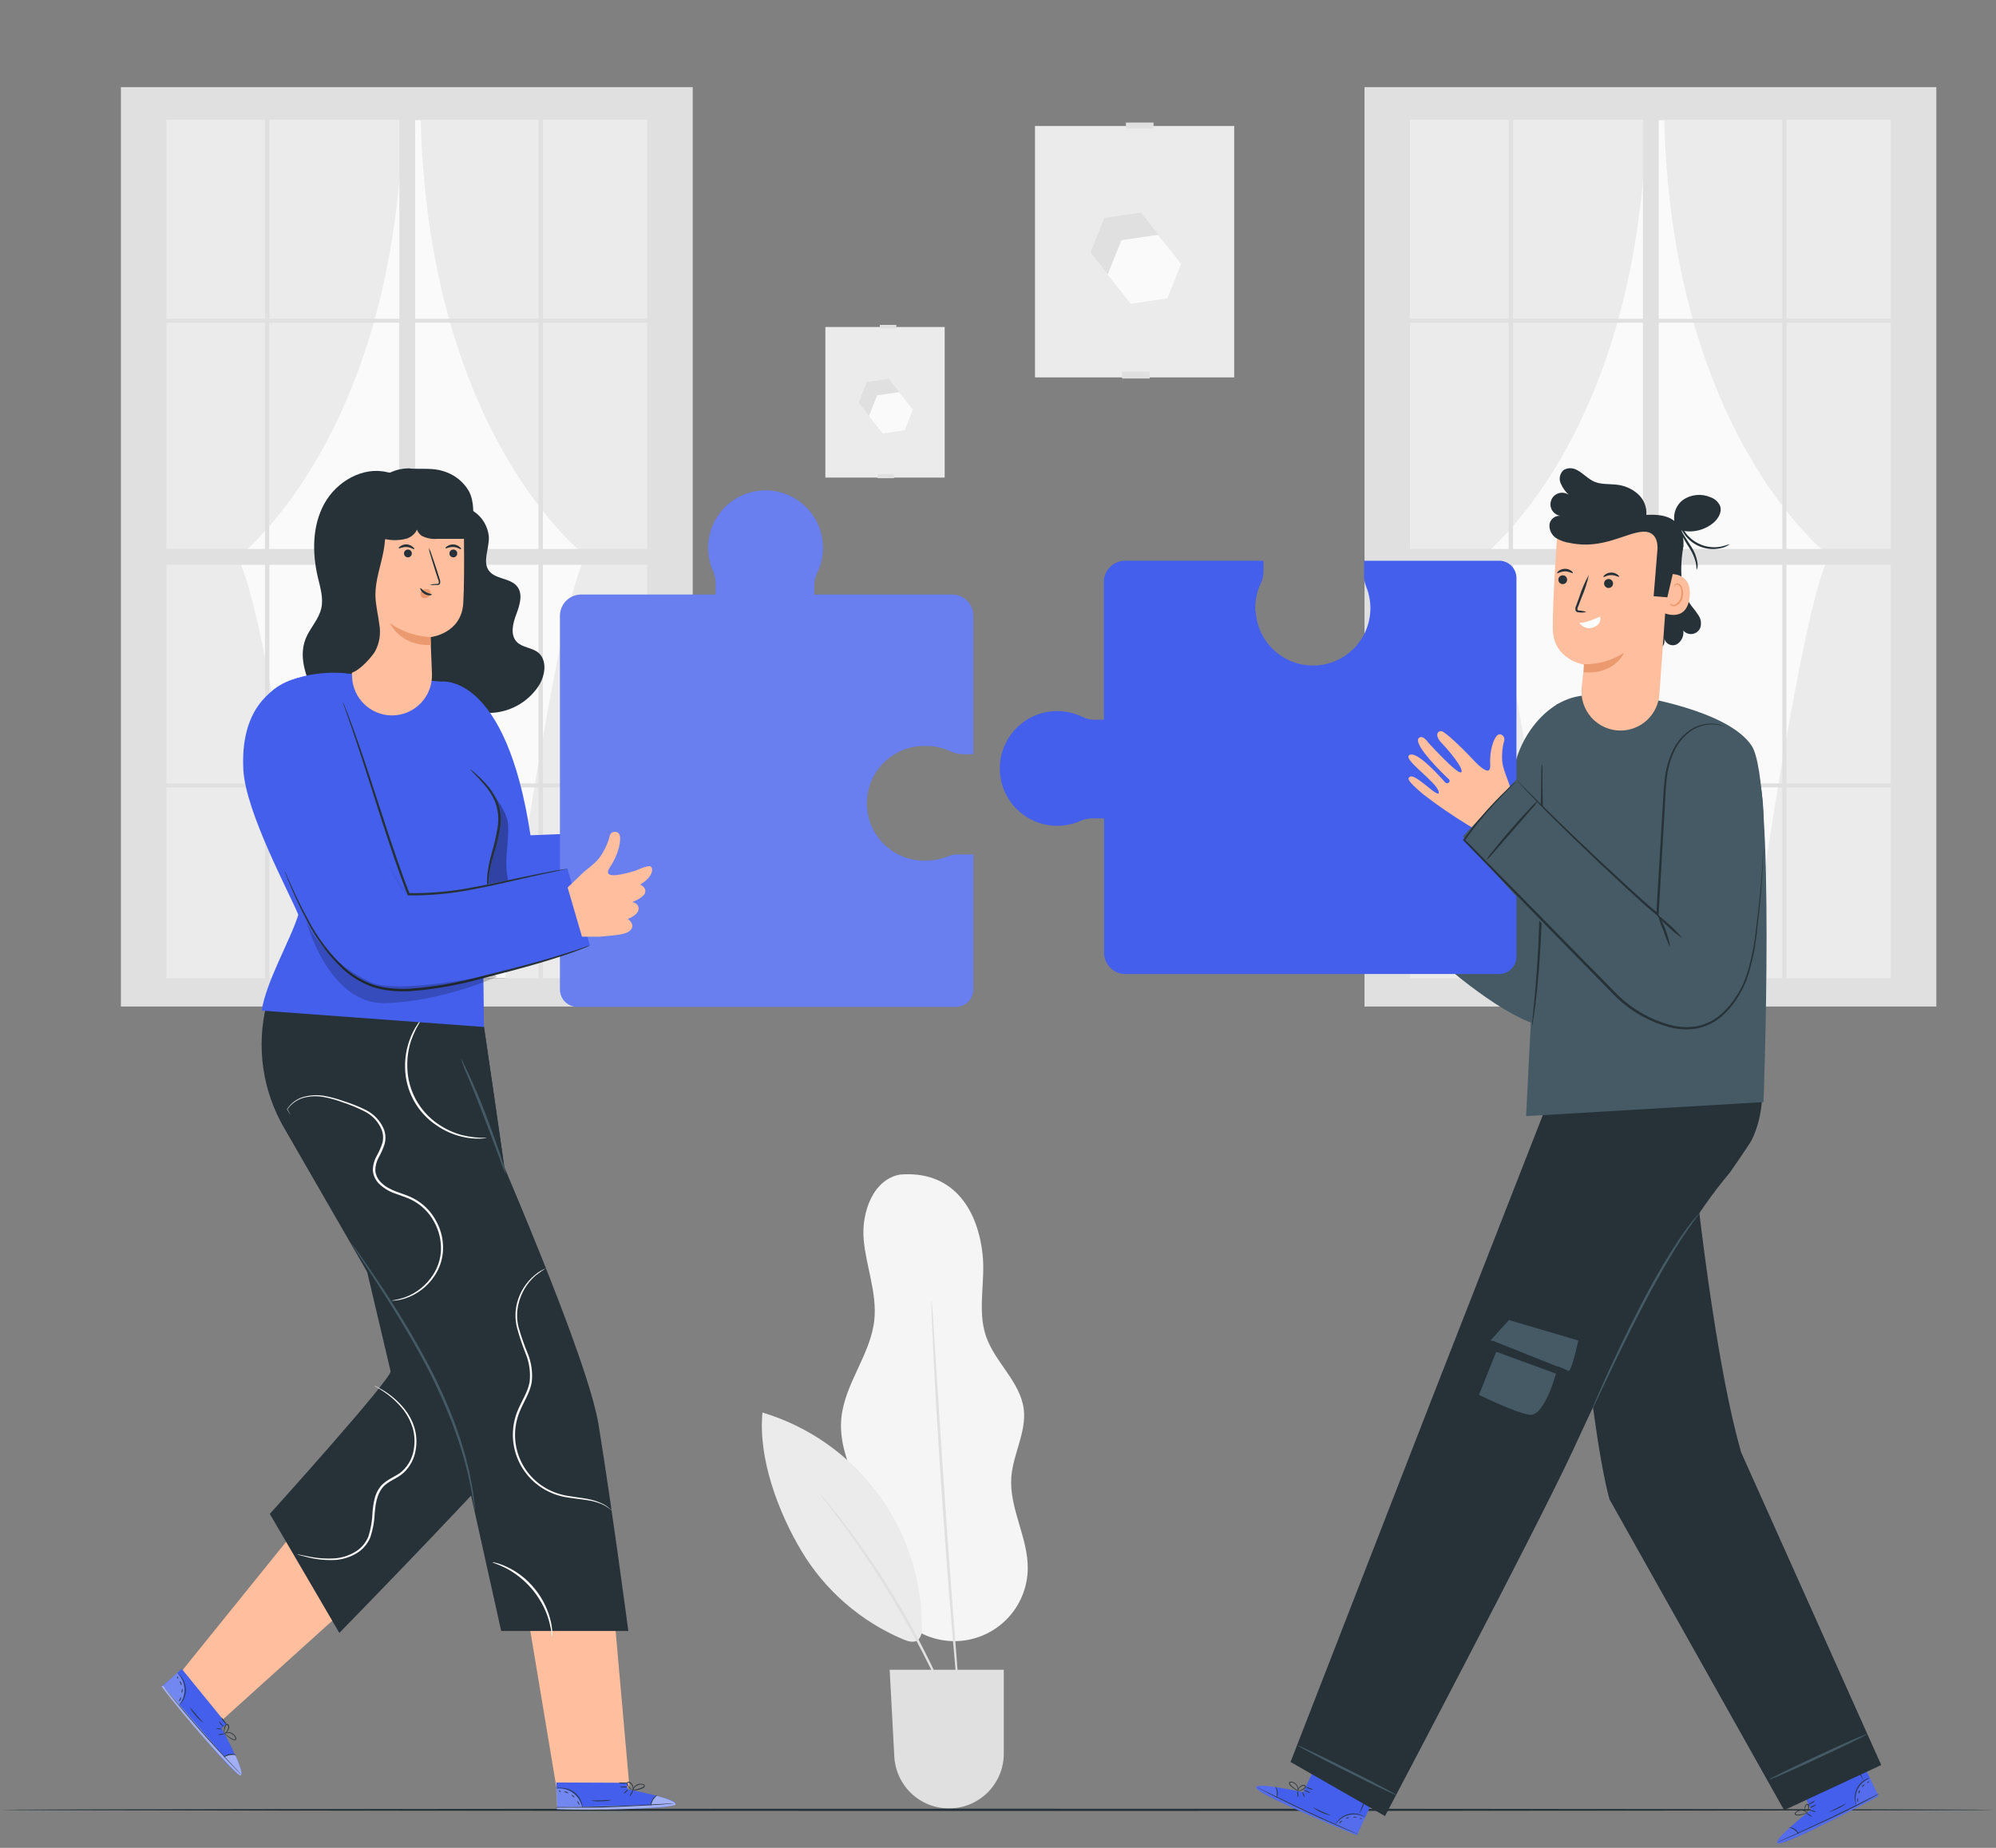 <svg width="297" height="275" viewBox="0 0 297 275" fill="none" xmlns="http://www.w3.org/2000/svg">
  <rect x="0" y="0" width="297" height="275" fill="#808080" stroke="none"/>
  <path d="M97.774 17.833H24.762V145.571H97.774V17.833Z" fill="#FAFAFA"/>
  <path d="M47.501 146.799C47.501 146.799 39.488 89.328 35.317 83.015C35.317 83.015 59.232 65.051 59.968 16.381H23.672V146.799H47.501Z" fill="#EBEBEB"/>
  <path d="M75.016 146.543C75.016 146.543 83.016 89.071 87.206 82.759C87.206 82.759 63.285 64.802 62.556 16.125H98.852V146.543H75.016Z" fill="#EBEBEB"/>
  <path d="M99.692 12.972H17.99V149.794H103.075V12.972H99.692ZM39.435 84.06V116.592H24.762V84.06H39.435ZM24.762 81.702V48.027H39.435V81.702H24.762ZM61.774 81.702V48.027H80.125V81.702H61.774ZM80.125 84.06V116.592H61.774V84.06H80.125ZM40.059 81.702V48.027H59.396V81.702H40.059ZM59.396 84.06V116.592H40.086V84.06H59.396ZM40.086 47.449V17.833H59.422V47.449H40.086ZM59.422 117.177V145.584H40.086V117.177H59.422ZM61.774 117.177H80.125V145.584H61.774V117.177ZM61.774 47.449V17.833H80.125V47.449H61.774ZM80.782 84.06H96.309V116.592H80.782V84.06ZM80.782 81.702V48.027H96.309V81.702H80.782ZM96.309 47.449H80.782V17.833H96.309V47.449ZM39.435 17.833V47.449H24.762V17.833H39.435ZM24.762 117.177H39.435V145.584H24.762V117.177ZM80.782 145.584V117.177H96.309V145.584H80.782Z" fill="#E0E0E0"/>
  <path d="M282.813 17.833H209.801V145.571H282.813V17.833Z" fill="#FAFAFA"/>
  <path d="M232.547 146.799C232.547 146.799 224.547 89.328 220.356 83.015C220.356 83.015 244.278 65.051 245.007 16.381H208.711V146.799H232.547Z" fill="#EBEBEB"/>
  <path d="M260.061 146.543C260.061 146.543 268.055 89.071 272.245 82.759C272.245 82.759 248.33 64.802 247.595 16.125H283.891V146.543H260.061Z" fill="#EBEBEB"/>
  <path d="M284.738 12.972H203.036V149.794H288.121V12.972H284.738ZM224.481 84.06V116.592H209.801V84.06H224.481ZM209.801 81.702V48.027H224.481V81.702H209.801ZM246.813 81.702V48.027H265.204V81.702H246.813ZM265.204 84.06V116.592H246.813V84.06H265.204ZM225.138 81.702V48.027H244.468V81.702H225.138ZM244.468 84.06V116.592H225.132V84.06H244.468ZM225.132 47.449V17.833H244.462V47.449H225.132ZM244.462 117.177V145.584H225.132V117.177H244.462ZM246.813 117.177H265.204V145.584H246.813V117.177ZM246.813 47.449V17.833H265.204V47.449H246.813ZM265.821 84.06H281.349V116.592H265.821V84.06ZM265.821 81.702V48.027H281.349V81.702H265.821ZM281.349 47.449H265.821V17.833H281.349V47.449ZM224.481 17.833V47.449H209.801V17.833H224.481ZM209.801 117.177H224.481V145.584H209.801V117.177ZM265.821 145.584V117.177H281.349V145.584H265.821Z" fill="#E0E0E0"/>
  <path d="M140.566 48.664H122.812V71.074H140.566V48.664Z" fill="#EBEBEB"/>
  <path d="M133.032 70.569H130.569V71.166H133.032V70.569Z" fill="#E0E0E0"/>
  <path d="M132.257 56.375L128.986 56.854L127.771 59.928L129.82 62.516L133.085 62.036L134.306 58.969L132.257 56.375Z" fill="#E0E0E0"/>
  <path d="M133.788 58.358L130.517 58.838L129.295 61.912L131.344 64.5L134.615 64.027L135.837 60.953L133.788 58.358Z" fill="#FAFAFA"/>
  <path d="M133.38 48.355H130.917V48.867H133.38V48.355Z" fill="#E0E0E0"/>
  <path d="M183.647 18.746H154.004V56.165H183.647V18.746Z" fill="#EBEBEB"/>
  <path d="M171.069 55.33H166.957V56.329H171.069V55.33Z" fill="#E0E0E0"/>
  <path d="M169.775 31.633L164.31 32.427L162.274 37.557L165.696 41.886L171.154 41.091L173.19 35.961L169.775 31.633Z" fill="#E0E0E0"/>
  <path d="M172.323 34.943L166.865 35.744L164.822 40.874L168.251 45.202L173.709 44.401L175.745 39.278L172.323 34.943Z" fill="#FAFAFA"/>
  <path d="M171.646 18.24H167.535V19.094H171.646V18.24Z" fill="#E0E0E0"/>
  <path d="M133.978 174.793C129.958 175.449 128.165 180.376 128.513 184.435C128.861 188.494 130.536 192.455 130.09 196.501C129.518 201.643 125.636 205.985 125.183 211.134C124.651 217.21 128.947 222.596 130.227 228.56C130.851 231.456 130.766 234.524 131.843 237.289C132.762 239.643 134.469 241.606 136.674 242.842C138.878 244.078 141.443 244.511 143.931 244.067C146.419 243.623 148.676 242.329 150.316 240.407C151.957 238.484 152.88 236.052 152.927 233.525C153.013 228.862 150.136 224.468 150.484 219.818C150.74 216.376 152.756 213.118 152.329 209.696C151.811 205.63 148.04 202.74 146.714 198.859C145.387 194.977 146.661 190.701 146.201 186.622C145.374 179.305 141.321 174.202 133.978 174.799" fill="#F5F5F5"/>
  <path d="M113.453 210.215C112.796 216.993 115.765 224.967 119.252 230.819C122.784 236.71 128.101 241.323 134.431 243.988C135.134 244.284 136.021 244.534 136.619 244.054C136.829 243.82 136.988 243.544 137.083 243.244C137.178 242.943 137.208 242.626 137.17 242.314C137.217 235.119 134.931 228.102 130.655 222.316C126.38 216.529 120.344 212.283 113.453 210.215Z" fill="#EBEBEB"/>
  <path d="M142.983 258.163C142.902 258.047 142.836 257.921 142.786 257.788C142.661 257.493 142.503 257.132 142.306 256.678C141.899 255.706 141.288 254.314 140.513 252.606C138.491 248.151 136.244 243.802 133.781 239.575C131.308 235.354 128.623 231.261 125.735 227.312C124.625 225.801 123.705 224.586 123.061 223.752L122.332 222.787C122.24 222.682 122.163 222.564 122.103 222.438C122.103 222.438 122.214 222.53 122.392 222.741L123.18 223.66C123.837 224.461 124.809 225.631 125.952 227.154C128.912 231.064 131.639 235.145 134.116 239.378C136.587 243.622 138.807 248.009 140.763 252.514C141.505 254.242 142.076 255.654 142.444 256.639C142.615 257.099 142.753 257.48 142.858 257.775C142.914 257.899 142.956 258.029 142.983 258.163Z" fill="#E0E0E0"/>
  <path d="M138.615 193.545C138.658 193.762 138.685 193.981 138.694 194.202C138.727 194.662 138.773 195.286 138.825 196.067C138.93 197.729 139.082 200.061 139.272 202.937C139.633 208.737 140.152 216.731 140.77 225.591C141.387 234.452 142.004 242.445 142.458 248.238C142.674 251.109 142.858 253.447 142.983 255.102C143.036 255.884 143.075 256.508 143.108 256.967C143.125 257.186 143.125 257.406 143.108 257.624C143.059 257.408 143.026 257.189 143.009 256.967C142.963 256.514 142.898 255.89 142.812 255.109C142.655 253.453 142.438 251.122 142.155 248.258C141.637 242.465 140.98 234.465 140.356 225.611C139.732 216.757 139.259 208.75 138.963 202.944C138.832 200.067 138.72 197.729 138.641 196.067C138.641 195.286 138.596 194.662 138.582 194.202C138.576 193.982 138.587 193.763 138.615 193.545Z" fill="#E0E0E0"/>
  <path d="M132.382 248.501H149.361V260.981C149.361 263.142 148.502 265.216 146.973 266.744C145.445 268.273 143.371 269.132 141.209 269.132C139.123 269.131 137.116 268.331 135.602 266.895C134.088 265.459 133.182 263.498 133.071 261.414L132.382 248.501Z" fill="#E0E0E0"/>
  <path d="M296.882 269.342C296.882 269.434 230.419 269.513 148.441 269.513C66.463 269.513 0 269.434 0 269.342C0 269.25 66.45 269.171 148.441 269.171C230.432 269.171 296.882 269.25 296.882 269.342Z" fill="#263238"/>
  <path d="M204.034 130.55L201.407 130.005C199.062 129.302 197.735 129 197.19 128.231C196.468 127.2 197.847 126.609 197.847 126.609C197.847 126.609 196.231 125.669 196.606 124.638C196.697 124.434 196.852 124.264 197.047 124.153C197.241 124.042 197.467 123.996 197.689 124.021C197.689 124.021 196.284 123.121 196.106 122.425C195.863 121.479 197.032 121.229 197.032 121.229C195.206 119.535 195.647 118.3 196.152 118.274C196.658 118.247 198.123 119.305 198.123 119.305C199.436 119.962 202.931 121.847 201.952 119.509C200.973 117.17 201.098 115.009 201.538 114.444C201.654 114.324 201.806 114.243 201.971 114.214C202.135 114.185 202.305 114.208 202.456 114.281C202.606 114.354 202.73 114.472 202.81 114.619C202.889 114.767 202.92 114.935 202.898 115.101C202.956 115.955 203.131 116.797 203.417 117.604C203.624 118.259 203.942 118.874 204.356 119.423C204.842 120.08 205.276 120.586 205.67 121.019L207.568 123.738L204.034 130.55Z" fill="#FFBE9D"/>
  <path d="M193.919 266.715L196.179 261.947L205.138 266.124L201.906 273.132L201.335 272.909C198.799 271.891 188.514 267.569 187.095 266.295C185.512 264.876 193.919 266.715 193.919 266.715Z" fill="#445FEB"/>
  <g opacity="0.3">
    <path opacity="0.3" d="M198.688 271.543C199.174 270.85 199.899 270.361 200.724 270.17C201.535 269.968 202.392 270.084 203.122 270.492L201.952 272.994L198.688 271.543Z" fill="white"/>
  </g>
  <g opacity="0.3">
    <path opacity="0.3" d="M189.748 265.946C189.748 265.946 186.727 265.473 186.852 266.071C186.977 266.669 197.21 271.424 201.906 273.132L201.985 272.922L190.005 267.47C190.005 267.47 190.261 266.235 189.748 265.946Z" fill="white"/>
  </g>
  <path d="M202.123 272.981L201.965 272.928L201.512 272.751L199.85 272.061C198.451 271.47 196.527 270.63 194.431 269.651C192.336 268.672 190.445 267.753 189.092 267.063L187.495 266.235L187.069 266.006L186.917 265.92C186.973 265.934 187.026 265.956 187.075 265.986L187.515 266.196L189.131 266.991C190.491 267.648 192.382 268.567 194.477 269.546C196.573 270.524 198.491 271.372 199.883 271.983L201.525 272.705L201.972 272.902L202.123 272.981Z" fill="#263238"/>
  <path d="M189.946 267.608C189.996 267.306 190.013 267 189.998 266.695C189.944 266.391 189.856 266.093 189.735 265.808C189.945 266.053 190.078 266.356 190.115 266.676C190.153 266.997 190.094 267.321 189.946 267.608Z" fill="#263238"/>
  <path d="M193.184 267.503C193.108 267.354 193.065 267.19 193.059 267.023C193.02 266.864 193.02 266.697 193.059 266.537C193.059 266.537 193.145 266.741 193.177 267.01C193.22 267.171 193.223 267.341 193.184 267.503Z" fill="#263238"/>
  <path d="M194.116 267.457C194.083 267.457 193.985 267.306 193.893 267.096C193.801 266.886 193.755 266.708 193.788 266.695C193.821 266.682 193.919 266.84 194.005 267.05C194.076 267.174 194.115 267.314 194.116 267.457Z" fill="#263238"/>
  <path d="M194.964 266.82C194.964 266.853 194.734 266.781 194.471 266.663C194.305 266.607 194.153 266.518 194.024 266.4C194.024 266.367 194.261 266.439 194.517 266.557C194.683 266.613 194.835 266.702 194.964 266.82Z" fill="#263238"/>
  <path d="M195.404 266.301C195.2 266.332 194.991 266.3 194.806 266.209C194.611 266.155 194.437 266.043 194.307 265.887C194.495 265.94 194.677 266.01 194.852 266.097C195.041 266.149 195.226 266.218 195.404 266.301Z" fill="#263238"/>
  <path d="M193.269 266.577C193.065 266.52 192.871 266.429 192.697 266.308C192.5 266.186 192.315 266.045 192.146 265.887C192.043 265.795 191.95 265.691 191.87 265.579C191.82 265.508 191.799 265.421 191.811 265.336C191.819 265.288 191.842 265.245 191.876 265.211C191.91 265.177 191.954 265.154 192.001 265.145C192.175 265.143 192.346 265.18 192.504 265.252C192.662 265.324 192.802 265.43 192.914 265.562C193.026 265.695 193.108 265.85 193.153 266.017C193.199 266.185 193.207 266.36 193.177 266.531C193.169 266.589 193.149 266.645 193.118 266.695C193.139 266.489 193.128 266.281 193.085 266.078C193.024 265.868 192.906 265.679 192.743 265.533C192.649 265.442 192.538 265.371 192.416 265.323C192.295 265.276 192.165 265.253 192.034 265.257C191.909 265.257 191.896 265.408 191.968 265.519C192.045 265.625 192.133 265.722 192.231 265.808C192.393 265.963 192.567 266.106 192.75 266.235C193.059 266.459 193.275 266.557 193.269 266.577Z" fill="#263238"/>
  <path d="M193.105 266.538C193.094 266.383 193.138 266.229 193.229 266.104C193.318 265.963 193.437 265.844 193.578 265.756C193.667 265.695 193.77 265.657 193.878 265.646C193.986 265.634 194.095 265.649 194.195 265.69C194.247 265.731 194.281 265.789 194.291 265.854C194.3 265.919 194.285 265.985 194.248 266.038C194.193 266.124 194.118 266.196 194.031 266.249C193.897 266.342 193.751 266.417 193.597 266.472C193.459 266.534 193.308 266.561 193.157 266.551C193.157 266.551 193.321 266.498 193.564 266.393C193.707 266.331 193.842 266.252 193.965 266.157C194.103 266.071 194.261 265.881 194.129 265.789C193.998 265.697 193.775 265.789 193.637 265.854C193.504 265.928 193.387 266.029 193.295 266.15C193.224 266.275 193.161 266.405 193.105 266.538Z" fill="#263238"/>
  <path d="M203.082 270.446C203.082 270.446 202.839 270.301 202.425 270.163C201.869 269.98 201.274 269.952 200.704 270.084C200.138 270.231 199.621 270.525 199.207 270.938C198.891 271.26 198.76 271.51 198.74 271.503C198.756 271.437 198.785 271.374 198.826 271.319C198.916 271.161 199.024 271.013 199.147 270.879C199.556 270.43 200.089 270.112 200.678 269.966C201.268 269.827 201.885 269.868 202.451 270.084C202.621 270.146 202.784 270.225 202.937 270.321C203.036 270.393 203.088 270.439 203.082 270.446Z" fill="#263238"/>
  <path d="M203.89 266.288C203.671 266.928 203.412 267.553 203.115 268.16C202.853 268.787 202.554 269.399 202.222 269.992C202.447 269.352 202.708 268.725 203.003 268.114C203.264 267.489 203.56 266.879 203.89 266.288Z" fill="#263238"/>
  <path d="M197.965 270.176C197.492 270.071 197.034 269.91 196.599 269.697C196.151 269.51 195.728 269.27 195.338 268.981C195.338 268.948 195.922 269.257 196.652 269.585C197.381 269.914 197.978 270.117 197.965 270.176Z" fill="#263238"/>
  <path d="M199.752 270.964C199.752 270.964 199.647 271.063 199.522 271.168C199.397 271.273 199.312 271.378 199.286 271.365C199.259 271.352 199.286 271.201 199.443 271.076C199.601 270.951 199.752 270.931 199.752 270.964Z" fill="#263238"/>
  <path d="M200.77 270.446C200.77 270.446 200.678 270.544 200.547 270.597C200.415 270.649 200.291 270.662 200.277 270.629C200.264 270.597 200.369 270.531 200.501 270.485C200.632 270.439 200.757 270.413 200.77 270.446Z" fill="#263238"/>
  <path d="M201.893 270.511C201.893 270.511 201.755 270.478 201.598 270.465C201.44 270.452 201.322 270.465 201.309 270.465C201.295 270.465 201.427 270.347 201.611 270.367C201.795 270.386 201.913 270.485 201.893 270.511Z" fill="#263238"/>
  <path d="M202.648 270.649C202.648 270.649 202.576 270.702 202.484 270.695C202.392 270.689 202.326 270.656 202.333 270.623C202.34 270.59 202.405 270.57 202.497 270.577C202.589 270.584 202.648 270.616 202.648 270.649Z" fill="#263238"/>
  <path d="M269.486 269.322L267.253 264.541L276.179 260.324L279.522 267.28L278.984 267.582C276.586 268.895 266.701 274.051 264.816 274.334C262.714 274.629 269.486 269.322 269.486 269.322Z" fill="#445FEB"/>
  <g opacity="0.3">
    <path opacity="0.3" d="M276.252 268.725C276.023 267.909 276.107 267.038 276.488 266.281C276.854 265.533 277.487 264.95 278.262 264.646L279.451 267.135L276.252 268.725Z" fill="white"/>
  </g>
  <g opacity="0.3">
    <path opacity="0.3" d="M266.242 272.048C266.242 272.048 263.95 274.078 264.488 274.36C265.027 274.642 275.214 269.762 279.523 267.26L279.411 267.069L267.588 272.823C267.588 272.823 266.748 271.825 266.242 272.048Z" fill="white"/>
  </g>
  <path d="M279.549 266.997L279.405 267.083L278.978 267.319L277.388 268.16C276.042 268.863 274.17 269.808 272.075 270.787C269.979 271.766 268.074 272.639 266.682 273.244L265.027 273.953L264.574 274.137L264.416 274.189L264.567 274.111L265.007 273.907L266.649 273.171C268.029 272.547 269.933 271.674 272.029 270.676C274.124 269.677 275.969 268.751 277.349 268.048L278.951 267.24L279.391 267.024C279.443 267.009 279.496 267 279.549 266.997Z" fill="#263238"/>
  <path d="M267.647 272.961C267.453 272.719 267.233 272.498 266.99 272.304C266.722 272.154 266.438 272.032 266.143 271.943C266.467 271.938 266.785 272.03 267.056 272.207C267.328 272.383 267.54 272.637 267.667 272.935L267.647 272.961Z" fill="#263238"/>
  <path d="M269.644 270.373C269.644 270.373 269.427 270.308 269.197 270.163C268.968 270.019 268.797 269.881 268.816 269.854C268.836 269.828 269.033 269.92 269.263 270.064C269.493 270.209 269.657 270.347 269.644 270.373Z" fill="#263238"/>
  <path d="M270.183 269.644C270.183 269.677 269.986 269.644 269.769 269.585C269.552 269.526 269.381 269.441 269.388 269.408C269.529 269.396 269.671 269.418 269.802 269.473C270.032 269.519 270.189 269.611 270.183 269.644Z" fill="#263238"/>
  <path d="M270.242 268.587C270.242 268.62 270.058 268.744 269.802 268.869C269.546 268.994 269.329 269.073 269.309 269.04C269.434 268.916 269.584 268.819 269.749 268.758C270.032 268.633 270.222 268.554 270.242 268.587Z" fill="#263238"/>
  <path d="M270.11 267.917C270.11 267.917 269.959 268.153 269.664 268.317C269.495 268.432 269.296 268.495 269.092 268.501C269.435 268.312 269.774 268.117 270.11 267.917Z" fill="#263238"/>
  <path d="M268.968 269.736C268.795 269.861 268.602 269.952 268.396 270.006C268.183 270.08 267.963 270.132 267.739 270.163C267.6 270.18 267.459 270.18 267.319 270.163C267.276 270.161 267.234 270.15 267.196 270.13C267.157 270.111 267.123 270.084 267.096 270.052C267.07 270.011 267.056 269.965 267.056 269.917C267.056 269.869 267.07 269.822 267.096 269.782C267.264 269.571 267.501 269.424 267.766 269.368C268.031 269.312 268.307 269.349 268.547 269.474C268.688 269.547 268.813 269.647 268.915 269.769C268.954 269.811 268.983 269.86 269 269.914C268.858 269.766 268.691 269.644 268.508 269.552C268.303 269.457 268.073 269.428 267.851 269.467C267.722 269.482 267.598 269.522 267.485 269.585C267.373 269.648 267.274 269.733 267.194 269.835C267.135 269.947 267.194 270.038 267.352 270.052C267.481 270.065 267.61 270.065 267.739 270.052C267.961 270.028 268.181 269.987 268.396 269.927C268.718 269.822 268.961 269.723 268.968 269.736Z" fill="#263238"/>
  <path d="M268.836 269.835C268.836 269.835 268.672 269.743 268.58 269.467C268.526 269.309 268.51 269.14 268.534 268.974C268.544 268.866 268.58 268.762 268.64 268.672C268.699 268.581 268.78 268.507 268.876 268.455C268.94 268.441 269.007 268.453 269.064 268.487C269.12 268.521 269.161 268.576 269.178 268.639C269.2 268.739 269.2 268.842 269.178 268.941C269.162 269.103 269.125 269.263 269.066 269.414C268.974 269.677 268.862 269.815 268.849 269.802C268.836 269.789 268.915 269.644 268.987 269.388C269.03 269.24 269.057 269.088 269.066 268.935C269.066 268.771 269.033 268.528 268.882 268.574C268.731 268.62 268.652 268.843 268.619 268.994C268.586 269.143 268.586 269.298 268.619 269.447C268.676 269.585 268.749 269.715 268.836 269.835Z" fill="#263238"/>
  <path d="M278.202 264.639C278.202 264.639 277.94 264.738 277.546 264.981C277.055 265.284 276.659 265.718 276.403 266.235C276.151 266.762 276.048 267.349 276.107 267.93C276.153 268.383 276.258 268.646 276.238 268.652C276.201 268.596 276.172 268.534 276.153 268.468C276.09 268.299 276.046 268.122 276.022 267.943C275.936 267.342 276.03 266.73 276.291 266.183C276.555 265.631 276.981 265.172 277.513 264.869C277.67 264.776 277.838 264.701 278.012 264.646C278.075 264.633 278.139 264.631 278.202 264.639Z" fill="#263238"/>
  <path d="M275.516 261.368C275.864 261.948 276.18 262.547 276.462 263.162C276.778 263.762 277.059 264.38 277.303 265.014C276.954 264.432 276.638 263.831 276.357 263.214C276.037 262.618 275.756 262.001 275.516 261.368Z" fill="#263238"/>
  <path d="M274.715 268.39C274.335 268.692 273.918 268.944 273.473 269.139C273.047 269.371 272.592 269.545 272.12 269.658C272.12 269.658 272.705 269.382 273.434 269.034C274.163 268.686 274.695 268.364 274.715 268.39Z" fill="#263238"/>
  <path d="M276.462 267.549C276.462 267.549 276.462 267.7 276.462 267.858C276.462 268.015 276.495 268.153 276.462 268.166C276.429 268.18 276.344 268.048 276.344 267.864C276.344 267.68 276.429 267.549 276.462 267.549Z" fill="#263238"/>
  <path d="M276.731 266.426C276.764 266.426 276.731 266.557 276.698 266.695C276.666 266.833 276.587 266.932 276.561 266.925C276.534 266.919 276.561 266.794 276.561 266.656C276.561 266.518 276.698 266.413 276.731 266.426Z" fill="#263238"/>
  <path d="M277.493 265.578C277.493 265.611 277.381 265.67 277.276 265.775C277.171 265.881 277.105 265.999 277.073 265.992C277.04 265.986 277.073 265.821 277.191 265.69C277.309 265.559 277.493 265.578 277.493 265.578Z" fill="#263238"/>
  <path d="M278.084 265.106C278.084 265.106 278.084 265.197 278.018 265.263C277.953 265.329 277.887 265.355 277.861 265.335C277.834 265.316 277.861 265.243 277.926 265.178C277.992 265.112 278.058 265.079 278.084 265.106Z" fill="#263238"/>
  <path d="M279.923 262.675L265.473 269.395L239.489 223.135C236.107 210.931 232.842 167.962 232.842 167.962L251.64 169.394C251.64 169.394 254.537 200.265 259.076 216.133L279.923 262.675Z" fill="#263238"/>
  <path d="M263.161 264.869C263.161 264.869 263.345 264.731 263.706 264.541C264.068 264.35 264.6 264.081 265.256 263.759C266.57 263.102 268.403 262.242 270.432 261.296C272.462 260.35 274.301 259.516 275.641 258.931C276.298 258.636 276.862 258.399 277.237 258.275C277.428 258.178 277.631 258.107 277.841 258.064C277.676 258.199 277.492 258.31 277.296 258.393C276.928 258.583 276.403 258.853 275.746 259.174C274.432 259.831 272.6 260.692 270.577 261.638C268.554 262.583 266.708 263.411 265.361 264.002C264.705 264.298 264.146 264.534 263.765 264.659C263.575 264.757 263.371 264.828 263.161 264.869Z" fill="#455A64"/>
  <path d="M260.179 150.668C260.534 150.668 264.376 162.051 260.679 169.598C260.304 170.353 257.395 174.511 257.395 174.511C247.161 186.583 236.797 209.979 233.907 216.146C227.995 228.764 206.084 270.268 206.084 270.268L192.028 262.222L212.58 209.381L231.233 161.696L260.179 150.668Z" fill="#263238"/>
  <path d="M234.839 199.49C234.839 199.49 233.847 204.291 233.335 204.015C231.87 203.22 221.801 199.47 221.801 199.47L224.52 196.455L234.839 199.49Z" fill="#455A64"/>
  <path d="M231.87 203.22C231.87 203.22 229.985 210.964 227.561 210.544C225.138 210.123 220.074 207.575 220.074 207.575L223.128 199.936L231.87 203.22Z" fill="#455A64"/>
  <path d="M233.335 204.015L222.097 199.522L222.635 201.171L231.535 204.429L233.335 204.015Z" fill="#263238"/>
  <path d="M252.842 180.586C252.795 180.691 252.733 180.788 252.658 180.875L252.081 181.657C251.581 182.314 250.872 183.338 250.051 184.606C248.402 187.141 246.327 190.767 244.205 194.865C242.084 198.964 240.264 202.747 238.984 205.466L237.44 208.705L237.013 209.578C236.968 209.683 236.911 209.782 236.842 209.874C236.863 209.762 236.899 209.654 236.947 209.552L237.322 208.652C237.65 207.87 238.143 206.747 238.76 205.368C240.008 202.609 241.768 198.8 243.903 194.708C245.681 191.189 247.654 187.773 249.814 184.475C250.668 183.22 251.404 182.235 251.943 181.578C252.192 181.276 252.402 181.033 252.599 180.836C252.67 180.743 252.751 180.659 252.842 180.586Z" fill="#455A64"/>
  <path d="M193.099 259.759C193.138 259.68 196.455 261.257 200.507 263.286C204.56 265.316 207.805 267.037 207.732 267.122C207.66 267.208 204.376 265.625 200.324 263.595C196.271 261.565 193.059 259.845 193.099 259.759Z" fill="#455A64"/>
  <path d="M209.801 123.463C209.039 125.183 208.175 126.857 207.213 128.474C206.352 130.149 205.387 131.768 204.323 133.322C205.087 131.6 205.951 129.924 206.911 128.303C207.777 126.634 208.742 125.017 209.801 123.463Z" fill="#263238"/>
  <path d="M236.357 103.476C237.125 103.476 238.038 109.059 238.813 119.088C239.693 130.464 239.614 141.945 236.468 149.164C236.178 149.935 235.738 150.641 235.175 151.241C234.611 151.842 233.935 152.326 233.184 152.665C225.04 156.028 202.57 131.936 202.57 131.936L208.1 122.234L223.923 135.009C223.923 135.009 225.499 122.083 225.197 116.126C224.954 111.607 229.467 103.528 236.357 103.476Z" fill="#455A64"/>
  <path d="M243.358 103.587C243.358 103.587 257.099 105.597 260.652 110.996C264.205 116.395 262.406 164.015 262.406 164.015L227.082 166.103C227.082 166.103 229.933 105.492 231.68 104.802C236.067 103.082 242.833 103.417 243.358 103.587Z" fill="#455A64"/>
  <path d="M186.806 91.049C186.703 89.604 186.972 88.156 187.588 86.845C187.86 86.284 188.004 85.669 188.008 85.045V83.449H167.417C166.579 83.449 165.775 83.782 165.183 84.375C164.59 84.967 164.257 85.771 164.257 86.609V107.114H162.865C162.222 107.108 161.588 106.956 161.013 106.668C159.722 106.046 158.296 105.76 156.865 105.834C155.435 105.908 154.046 106.341 152.827 107.093C151.607 107.845 150.597 108.891 149.888 110.136C149.179 111.381 148.795 112.784 148.771 114.216C148.746 115.649 149.083 117.064 149.749 118.332C150.415 119.6 151.39 120.68 152.583 121.473C153.776 122.266 155.149 122.746 156.577 122.868C158.004 122.991 159.439 122.753 160.75 122.175C161.293 121.928 161.881 121.799 162.477 121.794H164.284V141.788C164.283 142.203 164.364 142.615 164.522 142.999C164.681 143.383 164.913 143.732 165.207 144.026C165.5 144.32 165.849 144.553 166.232 144.713C166.616 144.872 167.027 144.954 167.443 144.954H223.069C223.752 144.954 224.407 144.683 224.89 144.2C225.372 143.717 225.644 143.062 225.644 142.379V86.024C225.645 85.686 225.579 85.35 225.449 85.038C225.32 84.725 225.131 84.441 224.891 84.201C224.652 83.962 224.368 83.772 224.055 83.643C223.742 83.514 223.407 83.448 223.069 83.449H202.97V85.728C202.968 86.256 203.071 86.778 203.272 87.265C203.743 88.411 203.958 89.646 203.904 90.883C203.849 92.12 203.526 93.331 202.957 94.431C202.388 95.531 201.587 96.495 200.608 97.254C199.63 98.013 198.497 98.551 197.291 98.829C196.084 99.107 194.83 99.119 193.618 98.864C192.406 98.61 191.264 98.094 190.271 97.354C189.278 96.614 188.457 95.667 187.867 94.578C187.277 93.489 186.93 92.285 186.852 91.049H186.806Z" fill="#445FEB"/>
  <path d="M229.48 113.715C229.5 113.846 229.511 113.977 229.513 114.109C229.513 114.412 229.513 114.766 229.513 115.246C229.513 116.277 229.513 117.696 229.565 119.423C229.565 122.95 229.624 127.824 229.513 133.216C229.401 138.609 229.105 143.476 228.744 147.01C228.56 148.77 228.383 150.182 228.238 151.161C228.166 151.62 228.107 151.988 228.054 152.284C228.045 152.416 228.016 152.547 227.969 152.671C227.96 152.54 227.96 152.408 227.969 152.277C228.002 151.982 228.035 151.62 228.087 151.147C228.186 150.162 228.33 148.744 228.481 146.99C228.783 143.476 229.053 138.615 229.138 133.236C229.224 127.857 229.243 122.99 229.289 119.443C229.289 117.715 229.335 116.297 229.348 115.265C229.348 114.806 229.348 114.425 229.381 114.129C229.395 113.987 229.428 113.848 229.48 113.715Z" fill="#263238"/>
  <path d="M250.491 81.137C249.926 84.723 249.959 87.87 251.713 90.208C252.093 90.658 252.444 91.132 252.764 91.627C252.922 91.876 253.027 92.155 253.074 92.446C253.12 92.737 253.106 93.035 253.033 93.321C252.952 93.575 252.804 93.802 252.606 93.98C252.407 94.157 252.165 94.279 251.904 94.332C251.643 94.384 251.373 94.367 251.121 94.28C250.869 94.194 250.645 94.042 250.471 93.84C250.528 94.246 250.463 94.659 250.284 95.028C250.105 95.396 249.82 95.703 249.466 95.909C249.285 95.992 249.088 96.033 248.889 96.029C248.689 96.025 248.494 95.975 248.317 95.884C248.139 95.793 247.985 95.662 247.866 95.503C247.746 95.344 247.665 95.159 247.627 94.963C247.627 94.963 248.094 96.783 246.005 96.5L247.476 84.021L250.491 81.137Z" fill="#263238"/>
  <path d="M241.131 108.724C240.317 108.724 239.511 108.552 238.767 108.221C238.022 107.889 237.356 107.405 236.811 106.799C236.266 106.193 235.854 105.48 235.603 104.705C235.352 103.93 235.266 103.11 235.351 102.3C235.542 100.435 235.713 98.917 235.713 98.917C235.713 98.917 231.115 98.201 231.056 93.604C230.997 89.006 231.798 78.451 231.798 78.451C234.412 77.329 237.277 76.925 240.099 77.281C242.921 77.636 245.597 78.739 247.851 80.474L248.508 80.993L246.911 103.325C246.807 104.788 246.153 106.157 245.081 107.159C244.009 108.16 242.598 108.719 241.131 108.724Z" fill="#FFBE9D"/>
  <path d="M232.98 86.753C233.075 86.665 233.142 86.551 233.172 86.425C233.202 86.3 233.195 86.168 233.15 86.047C233.106 85.925 233.027 85.82 232.923 85.743C232.819 85.666 232.694 85.622 232.565 85.616C232.436 85.609 232.308 85.641 232.197 85.707C232.086 85.773 231.997 85.871 231.941 85.987C231.885 86.104 231.865 86.234 231.883 86.362C231.901 86.49 231.956 86.61 232.041 86.707C232.099 86.772 232.17 86.826 232.249 86.864C232.328 86.902 232.414 86.924 232.501 86.928C232.589 86.932 232.676 86.919 232.759 86.889C232.841 86.859 232.916 86.812 232.98 86.753Z" fill="#263238"/>
  <path d="M231.706 85.302C231.779 85.38 232.232 85.032 232.862 85.032C233.493 85.032 233.959 85.354 234.025 85.275C234.091 85.196 233.992 85.098 233.788 84.94C233.519 84.746 233.194 84.644 232.862 84.651C232.529 84.651 232.205 84.757 231.936 84.953C231.739 85.124 231.673 85.269 231.706 85.302Z" fill="#263238"/>
  <path d="M239.003 86.267C238.928 86.311 238.862 86.371 238.81 86.441C238.758 86.511 238.72 86.591 238.699 86.676C238.679 86.761 238.675 86.85 238.689 86.936C238.703 87.023 238.734 87.105 238.78 87.18C238.825 87.256 238.884 87.323 238.955 87.375C239.026 87.428 239.107 87.466 239.192 87.487C239.278 87.508 239.367 87.511 239.455 87.497C239.542 87.482 239.625 87.45 239.7 87.403C239.775 87.358 239.841 87.298 239.893 87.227C239.946 87.156 239.983 87.075 240.003 86.989C240.023 86.903 240.026 86.814 240.011 86.728C239.996 86.641 239.964 86.558 239.916 86.484C239.871 86.409 239.812 86.344 239.741 86.292C239.671 86.24 239.59 86.204 239.505 86.183C239.42 86.163 239.332 86.16 239.246 86.174C239.16 86.189 239.077 86.22 239.003 86.267Z" fill="#263238"/>
  <path d="M238.583 85.86C238.655 85.939 239.108 85.59 239.739 85.59C240.369 85.59 240.836 85.912 240.901 85.833C240.967 85.755 240.862 85.656 240.665 85.498C240.394 85.303 240.066 85.201 239.732 85.209C239.399 85.21 239.076 85.321 238.813 85.525C238.616 85.682 238.55 85.827 238.583 85.86Z" fill="#263238"/>
  <path d="M236.048 91.081C235.72 90.956 235.374 90.883 235.023 90.865C234.859 90.865 234.728 90.812 234.714 90.72C234.707 90.555 234.749 90.39 234.833 90.247L235.332 88.934C235.809 87.847 236.172 86.713 236.416 85.551C235.834 86.595 235.358 87.696 234.997 88.835C234.833 89.282 234.675 89.709 234.524 90.149C234.414 90.361 234.381 90.605 234.432 90.838C234.455 90.901 234.493 90.958 234.542 91.004C234.591 91.049 234.65 91.083 234.714 91.101C234.807 91.125 234.902 91.138 234.997 91.141C235.348 91.181 235.704 91.161 236.048 91.081Z" fill="#263238"/>
  <path d="M238.104 91.784C238.761 91.39 236.284 92.75 234.997 92.684C235.211 93.016 235.532 93.266 235.907 93.393C236.281 93.519 236.688 93.515 237.059 93.38C238.439 92.874 238.104 91.784 238.104 91.784Z" fill="white"/>
  <path d="M235.673 98.852C237.795 98.891 239.881 98.296 241.663 97.144C241.663 97.144 240.245 100.428 235.66 100.04L235.673 98.852Z" fill="#EB996E"/>
  <path d="M248.507 85.446C248.606 85.413 251.936 85.183 251.384 89.058C250.833 92.933 247.102 91.094 247.108 90.983C247.115 90.871 248.507 85.446 248.507 85.446Z" fill="#FFBE9D"/>
  <path d="M248.488 89.794C248.488 89.794 248.547 89.853 248.659 89.919C248.732 89.965 248.814 89.997 248.9 90.012C248.985 90.026 249.073 90.024 249.158 90.004C249.431 89.881 249.666 89.686 249.839 89.442C250.013 89.197 250.117 88.91 250.143 88.612C250.205 88.282 250.189 87.943 250.097 87.62C250.078 87.494 250.028 87.374 249.953 87.272C249.877 87.169 249.778 87.085 249.664 87.029C249.589 86.996 249.504 86.991 249.426 87.015C249.347 87.039 249.28 87.091 249.237 87.16C249.171 87.259 249.184 87.338 249.158 87.344C249.132 87.351 249.086 87.265 249.158 87.114C249.191 87.019 249.259 86.939 249.348 86.891C249.406 86.857 249.471 86.835 249.537 86.827C249.604 86.819 249.672 86.825 249.736 86.845C249.89 86.906 250.025 87.005 250.129 87.134C250.233 87.263 250.301 87.417 250.327 87.581C250.447 87.938 250.474 88.32 250.406 88.691C250.377 89.039 250.246 89.371 250.028 89.644C249.811 89.918 249.517 90.121 249.184 90.228C249.076 90.242 248.965 90.233 248.861 90.2C248.756 90.167 248.66 90.112 248.58 90.037C248.481 89.886 248.475 89.801 248.488 89.794Z" fill="#EB996E"/>
  <path d="M230.563 78.011C230.631 77.62 230.849 77.272 231.171 77.041C231.493 76.81 231.892 76.715 232.284 76.776C232.02 76.753 231.764 76.67 231.537 76.532C231.31 76.395 231.118 76.207 230.975 75.984C230.832 75.76 230.743 75.506 230.714 75.243C230.685 74.979 230.718 74.712 230.809 74.463C230.9 74.213 231.047 73.989 231.239 73.805C231.431 73.622 231.662 73.486 231.915 73.406C232.168 73.327 232.436 73.307 232.699 73.348C232.961 73.389 233.21 73.49 233.427 73.643C232.909 73.157 232.497 72.568 232.218 71.915C232.077 71.581 232.045 71.212 232.125 70.858C232.205 70.505 232.394 70.186 232.665 69.945C232.964 69.772 233.304 69.681 233.65 69.681C233.996 69.681 234.336 69.772 234.635 69.945C235.581 70.424 236.297 71.291 237.263 71.699C238.228 72.106 239.364 72.007 240.435 72.119C241.625 72.216 242.754 72.687 243.66 73.465C244.112 73.853 244.466 74.342 244.694 74.892C244.922 75.442 245.018 76.038 244.974 76.631C246.425 76.546 248.015 76.631 249.138 77.531C249.053 76.946 249.125 76.349 249.346 75.801C249.568 75.252 249.931 74.773 250.399 74.411C250.996 73.996 251.688 73.741 252.412 73.67C253.135 73.599 253.864 73.714 254.53 74.004C254.846 74.112 255.136 74.284 255.382 74.51C255.627 74.737 255.823 75.012 255.956 75.318C256.251 76.204 255.693 77.157 254.99 77.774C254.333 78.332 253.553 78.728 252.715 78.93C251.876 79.132 251.002 79.134 250.163 78.937C250.429 79.622 250.541 80.358 250.491 81.091C250.419 82.359 249.401 83.672 248.954 84.861L248.855 85.643L248.094 88.894L246.057 88.73L246.616 81.899C246.616 81.899 246.997 79.029 244.501 79.127C242.005 79.226 238.465 81.82 233.683 80.815C232.898 80.722 232.144 80.455 231.476 80.034C231.161 79.805 230.911 79.499 230.75 79.144C230.59 78.789 230.526 78.398 230.563 78.011Z" fill="#263238"/>
  <path d="M257.342 81.012C256.958 81.307 256.506 81.501 256.028 81.577C254.867 81.841 253.651 81.699 252.582 81.174C251.514 80.649 250.657 79.774 250.156 78.694C249.921 78.267 249.797 77.788 249.795 77.301C249.854 77.301 249.959 77.833 250.373 78.615C250.903 79.603 251.729 80.399 252.735 80.893C253.741 81.386 254.877 81.552 255.982 81.367C256.823 81.196 257.315 80.947 257.342 81.012Z" fill="#263238"/>
  <path d="M252.462 84.796C252.409 84.796 252.462 84.388 252.343 83.784C252.156 82.995 251.834 82.243 251.391 81.564C250.927 80.87 250.51 80.146 250.143 79.397C249.972 79.087 249.882 78.739 249.88 78.385C250.064 78.674 250.224 78.977 250.36 79.291C250.655 79.843 251.161 80.552 251.673 81.387C252.144 82.097 252.454 82.902 252.58 83.745C252.656 84.099 252.615 84.468 252.462 84.796Z" fill="#263238"/>
  <path d="M218.432 122.786C216.146 121.396 213.938 119.88 211.818 118.248C209.276 116.1 209.46 115.863 209.755 115.62C210.543 114.918 214.353 119.233 214.07 117.814C213.788 116.395 208.816 113.098 209.657 112.402C210.773 111.489 214.688 116.08 215.049 116.441C215.41 116.803 215.936 116.284 215.594 115.975C215.102 115.528 210.057 110.72 211.141 109.814C211.745 109.308 212.52 110.504 212.52 110.504C212.52 110.504 216.921 115.371 217.42 114.924C217.919 114.477 215.45 111.528 214.53 110.596C213.611 109.663 213.696 108.868 214.425 108.796C214.918 108.75 217.762 111.535 218.642 112.474C219.522 113.413 221.874 116.047 221.742 113.788C221.611 111.528 222.333 109.729 222.859 109.381C223.384 109.032 224.048 109.663 223.798 110.32C223.598 111.06 223.5 111.825 223.509 112.592C223.49 113.209 223.574 113.824 223.759 114.412C223.916 114.918 224.074 115.364 224.225 115.758L225.768 120.008L221.893 124.914L218.432 122.786Z" fill="#FFBE9D"/>
  <path d="M256.665 108.178C257.48 108.382 262.327 110.891 262.406 121.88C262.465 130.615 261.795 150.005 255.838 152.888C253.138 154.202 249.04 154.202 245.48 151.87C235.443 145.387 217.67 124.487 217.67 124.487L225.624 116.014C225.624 116.014 246.274 137.032 247.155 136.257C248.468 135.088 246.452 125.052 247.581 115.134C248.357 108.08 251.641 106.924 256.665 108.178Z" fill="#455A64"/>
  <path d="M225.611 116.316C225.571 116.37 225.525 116.419 225.473 116.461L225.046 116.881C224.671 117.243 224.12 117.781 223.423 118.504C221.441 120.551 219.619 122.746 217.972 125.072V124.921C223.581 130.642 231.765 138.964 240.849 148.218C242.995 150.259 245.612 151.737 248.468 152.52C249.813 152.894 251.226 152.957 252.599 152.704C253.906 152.415 255.118 151.803 256.127 150.924C257.967 149.239 259.313 147.084 260.021 144.691C260.649 142.605 261.072 140.462 261.283 138.294C261.815 134.353 262.097 131.069 262.222 128.855C262.287 127.738 262.32 126.885 262.347 126.28V125.624C262.338 125.549 262.338 125.474 262.347 125.4C262.357 125.477 262.357 125.554 262.347 125.63C262.347 125.794 262.347 126.018 262.347 126.287C262.347 126.878 262.347 127.745 262.287 128.868C262.202 131.108 261.959 134.353 261.453 138.333C261.257 140.52 260.846 142.683 260.225 144.79C259.515 147.236 258.153 149.443 256.284 151.174C255.238 152.092 253.978 152.731 252.619 153.033C251.198 153.296 249.736 153.233 248.343 152.849C245.428 152.058 242.756 150.555 240.566 148.474C231.45 139.207 223.332 130.826 217.762 125.092L217.689 125.019L217.749 124.94C219.419 122.621 221.273 120.44 223.292 118.418C224.008 117.715 224.606 117.19 224.967 116.835L225.414 116.448L225.611 116.316Z" fill="#263238"/>
  <path d="M225.618 116.014C225.618 116.014 225.663 116.014 225.729 116.106L226.038 116.415L227.214 117.604C228.232 118.642 229.723 120.126 231.595 121.945C233.467 123.765 235.726 125.932 238.274 128.31L242.294 132.034C243.706 133.308 245.164 134.661 246.728 135.936L246.458 136.067C246.504 135.292 246.55 134.471 246.596 133.643C246.859 129.302 247.102 125.164 247.325 121.4C247.463 119.522 247.496 117.729 247.7 116.054C247.851 114.488 248.283 112.961 248.974 111.548C249.547 110.373 250.416 109.368 251.496 108.632C252.322 108.091 253.271 107.768 254.255 107.692C254.872 107.641 255.494 107.717 256.081 107.916C256.287 107.976 256.483 108.065 256.665 108.178C256.665 108.178 256.462 108.093 256.061 107.981C255.477 107.815 254.866 107.761 254.261 107.824C253.309 107.922 252.395 108.254 251.601 108.789C250.568 109.528 249.736 110.515 249.184 111.66C248.526 113.053 248.117 114.552 247.976 116.086C247.792 117.742 247.772 119.535 247.641 121.413L246.938 133.656C246.892 134.484 246.839 135.312 246.8 136.08V136.415L246.544 136.211C244.941 134.898 243.509 133.584 242.097 132.271C240.685 130.957 239.358 129.722 238.084 128.527C235.549 126.129 233.302 123.929 231.45 122.11C229.598 120.29 228.133 118.747 227.141 117.683C226.636 117.157 226.268 116.737 226.012 116.448L225.729 116.126C225.644 116.054 225.611 116.014 225.618 116.014Z" fill="#263238"/>
  <path d="M221.177 127.994C221.46 127.491 221.797 127.02 222.182 126.589C222.839 125.755 223.772 124.618 224.842 123.39C225.913 122.162 226.905 121.078 227.64 120.31C228.016 119.871 228.437 119.473 228.895 119.121C228.58 119.605 228.219 120.059 227.818 120.474L225.098 123.613L222.366 126.747C222.01 127.199 221.612 127.617 221.177 127.994Z" fill="#263238"/>
  <path d="M248.521 141C248.114 140.197 247.78 139.359 247.522 138.497C247.151 137.677 246.852 136.827 246.629 135.955C247.603 137.487 248.247 139.205 248.521 141Z" fill="#263238"/>
  <path d="M250.327 139.601C249.554 139.124 248.843 138.553 248.212 137.899C247.507 137.321 246.874 136.66 246.327 135.929C247.811 136.978 249.155 138.212 250.327 139.601Z" fill="#263238"/>
  <path d="M53.597 237.447L32.5 256.488L26.72 249.092L45.209 226.189L53.597 237.447Z" fill="#FFBE9D"/>
  <path d="M32.986 257.204L33.708 256.547L27.048 248.37L24.046 250.997L24.447 251.509C26.24 253.788 33.734 262.971 35.455 264.035C37.373 265.217 32.986 257.204 32.986 257.204Z" fill="#445FEB"/>
  <g opacity="0.5">
    <path opacity="0.5" d="M26.628 253.795C27.19 253.094 27.471 252.209 27.416 251.312C27.376 250.426 27 249.587 26.365 248.968L24.165 250.938L26.628 253.795Z" fill="white"/>
  </g>
  <path opacity="0.5" d="M35.015 261.224C35.015 261.224 36.408 264.166 35.758 264.212C35.107 264.258 27.219 255.266 24.046 250.997L24.237 250.853L33.386 261.421C33.386 261.421 34.588 260.784 35.015 261.224Z" fill="white"/>
  <path d="M24.132 250.728C24.162 250.779 24.197 250.828 24.237 250.872L24.552 251.286L25.754 252.77C26.772 254.018 28.211 255.719 29.833 257.565C31.455 259.411 32.966 261.053 34.076 262.228L35.39 263.608L35.751 263.976C35.792 264.022 35.839 264.064 35.889 264.1L35.771 263.956L35.423 263.575C35.074 263.187 34.641 262.721 34.109 262.169C33.019 260.98 31.521 259.332 29.899 257.486C28.276 255.641 26.831 253.946 25.787 252.711L24.559 251.253L24.224 250.859C24.198 250.812 24.167 250.768 24.132 250.728Z" fill="#263238"/>
  <path d="M33.262 261.526C33.553 261.377 33.862 261.265 34.181 261.191C34.506 261.154 34.835 261.154 35.16 261.191C34.855 261.024 34.499 260.977 34.162 261.06C33.814 261.099 33.494 261.265 33.262 261.526Z" fill="#263238"/>
  <path d="M32.395 258.163C32.565 258.203 32.743 258.203 32.913 258.163C33.196 258.123 33.419 258.058 33.413 258.018C33.065 257.989 32.715 258.045 32.395 258.182V258.163Z" fill="#263238"/>
  <path d="M32.171 257.23C32.171 257.23 32.355 257.316 32.598 257.342C32.841 257.368 33.038 257.342 33.045 257.342C33.051 257.342 32.855 257.256 32.611 257.23C32.368 257.204 32.171 257.191 32.171 257.23Z" fill="#263238"/>
  <path d="M32.559 256.173C32.559 256.173 32.67 256.396 32.867 256.626C33.064 256.856 33.248 257.027 33.275 257C33.301 256.974 33.163 256.777 32.959 256.547C32.756 256.317 32.585 256.147 32.559 256.173Z" fill="#263238"/>
  <path d="M32.959 255.568C32.986 255.785 33.08 255.987 33.229 256.146C33.446 256.429 33.688 256.593 33.708 256.567C33.728 256.54 33.531 256.343 33.334 256.068C33.222 255.892 33.097 255.725 32.959 255.568Z" fill="#263238"/>
  <path d="M33.314 257.828C33.434 258.02 33.588 258.189 33.767 258.327C33.949 258.492 34.147 258.637 34.358 258.761C34.481 258.846 34.616 258.912 34.759 258.958C34.843 258.99 34.937 258.99 35.022 258.958C35.067 258.933 35.105 258.896 35.129 258.85C35.154 258.805 35.164 258.753 35.16 258.702C35.109 258.525 35.019 258.361 34.898 258.222C34.777 258.084 34.627 257.974 34.458 257.9C34.289 257.826 34.106 257.79 33.922 257.794C33.738 257.799 33.557 257.844 33.393 257.926C33.335 257.953 33.284 257.991 33.242 258.038C33.449 257.946 33.672 257.895 33.898 257.887C34.13 257.884 34.358 257.948 34.555 258.071C34.677 258.142 34.783 258.236 34.866 258.349C34.95 258.462 35.009 258.591 35.041 258.728C35.041 258.859 34.936 258.912 34.805 258.872C34.675 258.824 34.55 258.765 34.431 258.695C34.222 258.576 34.022 258.442 33.833 258.294C33.498 258.005 33.334 257.808 33.314 257.828Z" fill="#263238"/>
  <path d="M33.406 257.979C33.566 257.948 33.709 257.859 33.807 257.729C33.927 257.597 34.013 257.437 34.056 257.263C34.098 257.154 34.11 257.035 34.09 256.919C34.07 256.804 34.02 256.696 33.945 256.606C33.887 256.566 33.817 256.549 33.747 256.558C33.678 256.568 33.614 256.604 33.57 256.659C33.501 256.742 33.45 256.838 33.419 256.941C33.367 257.107 33.336 257.28 33.327 257.454C33.303 257.61 33.318 257.771 33.373 257.92C33.398 257.768 33.411 257.614 33.413 257.46C33.438 257.297 33.478 257.137 33.531 256.981C33.577 256.816 33.728 256.6 33.866 256.705C33.915 256.782 33.947 256.869 33.961 256.959C33.974 257.05 33.969 257.142 33.945 257.23C33.909 257.388 33.84 257.536 33.741 257.664C33.639 257.778 33.526 257.883 33.406 257.979Z" fill="#263238"/>
  <path d="M26.424 248.987C26.424 248.987 26.647 249.191 26.916 249.585C27.272 250.097 27.479 250.697 27.514 251.319C27.537 251.939 27.392 252.554 27.094 253.099C26.857 253.513 26.641 253.756 26.66 253.756C26.68 253.756 26.726 253.716 26.818 253.618C26.951 253.478 27.068 253.324 27.166 253.158C27.505 252.609 27.67 251.97 27.639 251.326C27.602 250.68 27.373 250.06 26.982 249.546C26.867 249.391 26.735 249.25 26.588 249.125C26.496 249.02 26.43 248.981 26.424 248.987Z" fill="#263238"/>
  <path d="M28.256 254.117C28.506 254.568 28.813 254.985 29.169 255.358C29.495 255.76 29.873 256.118 30.293 256.422C30.293 256.422 29.833 255.91 29.274 255.273C28.716 254.636 28.322 254.097 28.256 254.117Z" fill="#263238"/>
  <path d="M26.91 252.567C26.871 252.567 26.838 252.705 26.766 252.856C26.694 253.007 26.615 253.138 26.641 253.164C26.667 253.191 26.799 253.092 26.884 252.908C26.969 252.724 26.943 252.567 26.91 252.567Z" fill="#263238"/>
  <path d="M27.12 251.345C27.088 251.345 27.048 251.463 27.035 251.621C27.022 251.779 27.035 251.904 27.081 251.904C27.127 251.904 27.153 251.785 27.166 251.628C27.18 251.47 27.153 251.345 27.12 251.345Z" fill="#263238"/>
  <path d="M26.72 250.222C26.72 250.222 26.792 250.353 26.851 250.504C26.91 250.655 26.923 250.793 26.963 250.8C27.002 250.807 27.048 250.642 26.963 250.458C26.877 250.275 26.733 250.189 26.72 250.222Z" fill="#263238"/>
  <path d="M26.352 249.493C26.352 249.493 26.352 249.585 26.352 249.67C26.352 249.756 26.437 249.821 26.47 249.808C26.503 249.795 26.47 249.716 26.47 249.624C26.47 249.532 26.384 249.48 26.352 249.493Z" fill="#263238"/>
  <path d="M91.121 237.25L93.663 266.012H82.792L77.998 237.25H91.121Z" fill="#FFBE9D"/>
  <path d="M93.347 266.281V265.316L82.792 265.27L82.917 269.256H83.574C86.477 269.309 98.326 269.335 100.237 268.678C102.3 267.969 93.347 266.281 93.347 266.281Z" fill="#445FEB"/>
  <g opacity="0.5">
    <path opacity="0.5" d="M86.648 269.033C86.463 268.153 85.957 267.374 85.23 266.846C84.515 266.326 83.632 266.092 82.753 266.189L82.859 269.125L86.648 269.033Z" fill="white"/>
  </g>
  <path opacity="0.5" d="M97.715 267.26C97.715 267.26 100.868 268.048 100.5 268.573C100.132 269.099 88.152 269.526 82.852 269.23V268.994L96.829 268.619C96.829 268.619 97.105 267.312 97.715 267.26Z" fill="white"/>
  <path d="M82.694 269.02H82.878H83.397H85.301C86.917 269.02 89.144 269.02 91.6 268.909C94.057 268.797 96.283 268.698 97.893 268.587L99.797 268.442L100.316 268.39H100.494H100.316H99.797L97.886 268.495C96.277 268.587 94.057 268.698 91.6 268.784C89.144 268.869 86.917 268.909 85.301 268.928H83.397H82.878L82.694 269.02Z" fill="#263238"/>
  <path d="M96.835 268.81C96.907 268.49 97.015 268.179 97.157 267.884C97.346 267.61 97.567 267.358 97.814 267.135C97.489 267.262 97.226 267.509 97.078 267.825C96.878 268.112 96.792 268.463 96.835 268.81Z" fill="#263238"/>
  <path d="M93.682 267.345C93.715 267.345 93.859 267.181 94.004 266.931C94.148 266.682 94.24 266.472 94.208 266.452C94.074 266.568 93.966 266.711 93.892 266.872C93.789 267.013 93.717 267.174 93.682 267.345Z" fill="#263238"/>
  <path d="M92.822 266.932C92.822 266.932 93.006 266.84 93.183 266.669C93.361 266.498 93.479 266.34 93.453 266.321C93.426 266.301 93.269 266.406 93.091 266.577C92.914 266.748 92.796 266.892 92.822 266.932Z" fill="#263238"/>
  <path d="M92.251 265.959C92.426 266.017 92.613 266.033 92.796 266.005C92.983 266.021 93.171 265.996 93.347 265.933C93.17 265.873 92.981 265.855 92.796 265.881C92.493 265.887 92.251 265.92 92.251 265.959Z" fill="#263238"/>
  <path d="M92.034 265.263C92.218 265.378 92.434 265.433 92.651 265.421C92.876 265.457 93.106 265.42 93.308 265.316C93.103 265.294 92.896 265.294 92.691 265.316C92.474 265.279 92.254 265.262 92.034 265.263Z" fill="#263238"/>
  <path d="M94.004 266.419C94.222 266.458 94.444 266.458 94.661 266.419C94.905 266.38 95.144 266.318 95.377 266.235C95.517 266.189 95.652 266.128 95.778 266.051C95.857 266.002 95.916 265.925 95.942 265.835C95.95 265.785 95.944 265.734 95.924 265.687C95.904 265.641 95.872 265.601 95.83 265.572C95.569 265.453 95.274 265.429 94.997 265.504C94.72 265.58 94.478 265.75 94.313 265.986C94.212 266.122 94.143 266.279 94.109 266.446C94.094 266.504 94.094 266.565 94.109 266.623C94.176 266.415 94.273 266.218 94.398 266.038C94.544 265.857 94.737 265.721 94.957 265.644C95.085 265.591 95.222 265.563 95.361 265.563C95.499 265.563 95.637 265.591 95.765 265.644C95.876 265.723 95.837 265.848 95.719 265.927C95.601 265.994 95.478 266.051 95.351 266.097C95.127 266.184 94.896 266.253 94.661 266.301C94.267 266.386 94.004 266.4 94.004 266.419Z" fill="#263238"/>
  <path d="M94.188 266.445C94.261 266.301 94.282 266.137 94.247 265.979C94.222 265.802 94.151 265.635 94.044 265.493C93.986 265.393 93.903 265.31 93.802 265.252C93.702 265.194 93.588 265.164 93.472 265.165C93.405 265.183 93.347 265.227 93.31 265.287C93.273 265.346 93.261 265.418 93.275 265.486C93.292 265.594 93.335 265.695 93.4 265.782C93.493 265.928 93.606 266.061 93.735 266.176C93.842 266.296 93.977 266.387 94.129 266.439C94.129 266.439 93.991 266.321 93.794 266.117C93.685 265.994 93.586 265.862 93.499 265.723C93.4 265.578 93.328 265.329 93.499 265.289C93.669 265.25 93.847 265.434 93.952 265.559C94.051 265.686 94.121 265.834 94.155 265.992C94.178 266.142 94.189 266.294 94.188 266.445Z" fill="#263238"/>
  <path d="M82.838 266.143C82.838 266.143 83.141 266.104 83.613 266.143C84.235 266.197 84.829 266.425 85.328 266.8C85.824 267.173 86.208 267.675 86.438 268.252C86.615 268.698 86.641 269.001 86.668 268.994C86.678 268.924 86.678 268.853 86.668 268.784C86.639 268.594 86.593 268.407 86.53 268.225C86.321 267.614 85.932 267.08 85.413 266.695C84.892 266.316 84.27 266.099 83.627 266.071C83.434 266.055 83.241 266.055 83.049 266.071C82.975 266.083 82.904 266.107 82.838 266.143Z" fill="#263238"/>
  <path d="M87.935 267.976C88.441 268.073 88.958 268.101 89.472 268.061C89.988 268.065 90.502 268.003 91.002 267.877C91.002 267.838 90.313 267.91 89.465 267.936C88.618 267.963 87.935 267.943 87.935 267.976Z" fill="#263238"/>
  <path d="M85.879 268.035C85.879 268.035 85.939 268.179 86.017 268.331C86.096 268.482 86.136 268.626 86.168 268.626C86.201 268.626 86.221 268.455 86.129 268.278C86.037 268.101 85.899 268.009 85.879 268.035Z" fill="#263238"/>
  <path d="M85.071 267.102C85.071 267.102 85.117 267.234 85.229 267.339C85.341 267.444 85.452 267.509 85.478 267.483C85.505 267.457 85.433 267.352 85.314 267.247C85.196 267.142 85.091 267.076 85.071 267.102Z" fill="#263238"/>
  <path d="M83.948 266.695C83.948 266.734 84.093 266.728 84.25 266.774C84.408 266.82 84.519 266.905 84.546 266.879C84.572 266.853 84.48 266.708 84.283 266.656C84.086 266.603 83.935 266.669 83.948 266.695Z" fill="#263238"/>
  <path d="M83.147 266.518C83.147 266.55 83.2 266.603 83.285 266.636C83.37 266.669 83.456 266.636 83.469 266.636C83.482 266.636 83.416 266.55 83.331 266.518C83.246 266.485 83.16 266.485 83.147 266.518Z" fill="#263238"/>
  <path d="M72.014 152.835C72.014 152.835 80.52 209.322 79.285 212.074C78.05 214.826 50.496 243.01 50.496 243.01L40.145 225.302C40.145 225.302 58.378 205.105 58.116 204.061C57.853 203.016 44.979 148.29 44.979 148.29L72.014 152.835Z" fill="#263238"/>
  <path d="M75.042 173.696C74.957 173.092 68.093 157.663 68.093 157.663L71.423 152.96L72.014 152.835L75.042 173.696Z" fill="#263238"/>
  <path d="M40.145 147.515L39.626 149.61C38.123 155.793 39.065 162.318 42.253 167.824L65.294 207.778C66.932 210.609 68.123 213.675 68.828 216.869L74.575 242.721H93.492C93.492 242.721 91.153 224.987 89.071 212.054C87.495 202.287 74.424 171.988 68.093 157.643L72.034 152.816L65.222 151.679L40.145 147.515Z" fill="#263238"/>
  <path d="M68.592 157.551C68.856 158.415 69.178 159.26 69.557 160.08C70.214 161.624 71.055 163.758 71.974 166.129C72.894 168.5 73.702 170.668 74.28 172.231C74.557 173.091 74.891 173.931 75.278 174.747C75.254 174.502 75.199 174.261 75.114 174.031C74.989 173.584 74.792 172.934 74.536 172.139C74.017 170.55 73.222 168.376 72.329 165.991C71.436 163.607 70.497 161.492 69.8 159.975C69.452 159.213 69.144 158.602 68.953 158.188C68.862 157.961 68.74 157.747 68.592 157.551Z" fill="#455A64"/>
  <path d="M70.661 224.718C70.676 224.569 70.676 224.42 70.661 224.271C70.622 223.936 70.576 223.516 70.516 222.99C70.451 222.313 70.35 221.64 70.214 220.974C70.063 220.199 69.919 219.299 69.663 218.347C69.544 217.861 69.42 217.348 69.288 216.823C69.157 216.297 68.973 215.752 68.802 215.187C68.487 214.051 68.04 212.875 67.607 211.627C66.577 208.939 65.404 206.308 64.093 203.745C61.665 199.137 58.976 194.67 56.04 190.366C54.93 188.711 54.011 187.378 53.367 186.465L52.625 185.447C52.541 185.322 52.447 185.206 52.342 185.098C52.399 185.238 52.472 185.37 52.559 185.492L53.249 186.576C53.906 187.555 54.759 188.895 55.823 190.517C57.984 193.867 60.966 198.517 63.764 203.916C65.057 206.457 66.221 209.062 67.252 211.719C67.692 212.954 68.152 214.123 68.48 215.246C68.651 215.805 68.829 216.343 68.98 216.869C69.131 217.394 69.249 217.893 69.374 218.379C69.65 219.338 69.807 220.225 69.978 221.007C70.149 221.788 70.267 222.452 70.346 222.977C70.424 223.503 70.503 223.916 70.562 224.245C70.577 224.406 70.61 224.564 70.661 224.718Z" fill="#455A64"/>
  <path d="M43.252 165.939C43.252 165.939 43.199 165.88 43.107 165.742L42.706 165.085C43.022 164.589 43.435 164.162 43.921 163.83C44.406 163.498 44.954 163.268 45.531 163.154C46.394 162.96 47.285 162.933 48.158 163.075C49.183 163.254 50.19 163.525 51.166 163.883C52.295 164.232 53.393 164.671 54.45 165.197C55.657 165.798 56.607 166.815 57.124 168.06C57.382 168.74 57.425 169.483 57.248 170.188C57.033 170.872 56.749 171.532 56.401 172.159C56.046 172.77 55.854 173.462 55.843 174.169C55.9 174.882 56.227 175.546 56.756 176.028C58.017 177.282 59.882 177.512 61.426 178.294C62.932 179.056 64.16 180.274 64.933 181.775C65.659 183.109 66.001 184.619 65.918 186.136C65.841 187.458 65.415 188.736 64.684 189.841C63.64 191.444 62.081 192.644 60.263 193.243C59.774 193.397 59.27 193.5 58.759 193.552C58.582 193.565 58.404 193.565 58.227 193.552C58.896 193.454 59.555 193.3 60.198 193.092C61.954 192.461 63.451 191.264 64.454 189.689C65.147 188.616 65.545 187.379 65.61 186.103C65.671 184.639 65.333 183.186 64.631 181.9C63.878 180.464 62.695 179.3 61.248 178.569C60.506 178.202 59.672 177.952 58.838 177.637C57.964 177.349 57.162 176.876 56.487 176.251C55.896 175.709 55.534 174.962 55.475 174.162C55.487 173.399 55.693 172.65 56.073 171.988C56.414 171.378 56.693 170.736 56.907 170.07C57.069 169.428 57.028 168.751 56.789 168.133C56.308 166.954 55.417 165.991 54.28 165.42C53.24 164.885 52.16 164.435 51.048 164.073C50.093 163.706 49.106 163.429 48.099 163.246C47.258 163.091 46.394 163.102 45.557 163.279C44.997 163.382 44.463 163.595 43.985 163.905C43.507 164.215 43.095 164.616 42.772 165.085L43.133 165.742C43.18 165.803 43.22 165.869 43.252 165.939Z" fill="#FAFAFA"/>
  <path d="M91.009 224.79C90.545 224.382 90.02 224.05 89.453 223.805C88.776 223.539 88.07 223.354 87.351 223.253C86.517 223.115 85.544 223.03 84.48 222.859C83.301 222.69 82.163 222.305 81.124 221.723C79.135 220.61 77.617 218.812 76.855 216.663C76.092 214.515 76.137 212.163 76.98 210.044C77.603 208.501 78.543 207.161 78.805 205.67C78.972 204.211 78.759 202.734 78.188 201.381C77.689 200.126 77.263 198.843 76.914 197.539C76.631 196.375 76.631 195.161 76.914 193.998C77.326 192.314 78.276 190.811 79.62 189.716C80.1 189.309 80.647 188.987 81.236 188.763C80.7 189.074 80.188 189.426 79.705 189.814C78.429 190.923 77.535 192.405 77.15 194.051C76.878 195.177 76.878 196.353 77.15 197.479C77.516 198.769 77.954 200.036 78.464 201.276C79.064 202.676 79.291 204.208 79.121 205.723C78.845 207.319 77.879 208.678 77.288 210.176C76.474 212.218 76.424 214.485 77.148 216.561C77.872 218.636 79.321 220.381 81.229 221.473C82.244 222.054 83.358 222.443 84.513 222.622C85.564 222.806 86.536 222.905 87.377 223.063C88.109 223.192 88.822 223.413 89.499 223.719C89.925 223.91 90.321 224.163 90.674 224.468C90.904 224.659 91.022 224.777 91.009 224.79Z" fill="#FAFAFA"/>
  <path d="M82.182 243.634C82.116 243.634 82.096 242.78 81.755 241.46C81.554 240.689 81.279 239.938 80.934 239.22C80.502 238.345 79.98 237.518 79.377 236.751C78.759 235.994 78.064 235.305 77.302 234.695C76.675 234.193 76.002 233.753 75.292 233.381C74.076 232.764 73.242 232.56 73.262 232.494C73.464 232.497 73.664 232.535 73.853 232.606C74.077 232.657 74.297 232.725 74.51 232.81C74.806 232.909 75.096 233.027 75.377 233.164C76.121 233.506 76.825 233.926 77.479 234.419C79.083 235.633 80.36 237.226 81.196 239.056C81.537 239.799 81.797 240.576 81.972 241.375C82.045 241.679 82.097 241.989 82.129 242.301C82.167 242.533 82.184 242.768 82.182 243.003C82.218 243.212 82.218 243.425 82.182 243.634Z" fill="#FAFAFA"/>
  <path d="M72.473 169.334C72.473 169.334 72.388 169.334 72.217 169.387C71.967 169.423 71.715 169.444 71.462 169.453C70.533 169.483 69.605 169.384 68.703 169.157C67.358 168.833 66.084 168.263 64.946 167.476C63.528 166.528 62.362 165.25 61.548 163.751C60.734 162.251 60.298 160.577 60.276 158.871C60.245 157.487 60.468 156.109 60.933 154.806C61.237 153.926 61.662 153.093 62.194 152.329C62.334 152.123 62.488 151.925 62.654 151.738C62.766 151.607 62.831 151.541 62.838 151.548C62.138 152.583 61.575 153.705 61.163 154.884C60.747 156.169 60.56 157.516 60.611 158.865C60.646 160.513 61.072 162.13 61.853 163.582C62.634 165.035 63.748 166.281 65.104 167.22C66.206 167.997 67.435 168.575 68.736 168.927C69.959 169.227 71.215 169.364 72.473 169.334Z" fill="#FAFAFA"/>
  <path d="M55.633 206.189C55.76 206.233 55.883 206.288 56.001 206.353C56.244 206.465 56.585 206.655 57.019 206.911C58.246 207.655 59.333 208.609 60.23 209.729C60.85 210.515 61.326 211.404 61.636 212.356C61.98 213.459 62.056 214.627 61.859 215.765C61.663 217.041 61.054 218.218 60.125 219.115C59.153 220.061 57.728 220.376 56.9 221.414C56.073 222.452 55.889 223.811 55.764 225.079C55.724 226.339 55.503 227.586 55.107 228.783C54.662 229.865 53.85 230.755 52.815 231.299C51.935 231.779 50.964 232.07 49.964 232.153C48.532 232.232 47.097 232.09 45.708 231.732C45.216 231.614 44.841 231.516 44.585 231.443C44.453 231.418 44.325 231.376 44.204 231.319C44.339 231.325 44.474 231.345 44.605 231.378L45.734 231.601C47.114 231.906 48.529 232.01 49.938 231.91C50.898 231.817 51.828 231.526 52.67 231.056C53.642 230.532 54.401 229.687 54.818 228.665C55.188 227.493 55.393 226.275 55.429 225.046C55.477 224.382 55.578 223.723 55.731 223.076C55.886 222.388 56.196 221.746 56.638 221.197C57.584 220.061 59.015 219.752 59.922 218.872C60.8 218.028 61.379 216.921 61.57 215.719C61.765 214.625 61.702 213.501 61.386 212.435C61.097 211.515 60.653 210.651 60.073 209.88C59.206 208.766 58.16 207.803 56.979 207.029C56.565 206.754 56.23 206.55 56.001 206.419C55.869 206.357 55.745 206.28 55.633 206.189Z" fill="#FAFAFA"/>
  <path d="M57.649 70.28C54.004 69.373 50.083 71.653 48.27 74.937C46.457 78.221 46.437 82.247 47.291 85.899C47.652 87.429 48.158 89.012 47.803 90.549C47.422 92.198 46.109 93.479 45.478 95.055C44.276 98.096 45.807 101.466 47.304 104.369C47.961 105.682 48.861 107.16 50.319 107.449C51.955 107.771 53.393 106.464 54.772 105.525C57.207 103.882 60.17 103.214 63.075 103.653C66.359 104.159 69.327 106.044 72.625 106.103C74.118 106.113 75.59 105.749 76.906 105.043C78.223 104.338 79.341 103.313 80.158 102.063C81.137 100.533 81.472 98.228 80.06 97.098C79.127 96.356 77.702 96.382 76.881 95.515C75.882 94.457 76.316 92.756 76.828 91.403C77.341 90.05 77.853 88.395 76.94 87.265C75.922 85.991 73.715 86.234 72.743 84.927C71.771 83.62 72.795 81.643 72.743 79.909C72.678 79.145 72.442 78.406 72.052 77.746C71.662 77.087 71.128 76.524 70.49 76.099C69.255 75.199 69.084 74.91 67.383 71.817" fill="#263238"/>
  <path d="M52.566 100.316L65.702 101.439C65.702 101.439 75.272 100.04 78.937 124.31L93.479 123.712L94.136 133.38L74.135 134.365L71.778 132.953L72.014 152.835L38.93 150.398C39.679 145.886 43.206 139.948 44.388 136.139C43.186 133.131 36.539 120.868 36.211 114.569C35.318 97.321 52.566 100.316 52.566 100.316Z" fill="#445FEB"/>
  <path opacity="0.3" d="M73.255 118.109C73.255 118.109 75.58 120.736 75.62 122.95C75.679 126.497 74.786 128.316 75.896 132.191L72.73 132.953C72.73 132.953 72.244 132.007 72.658 129.984C73.071 127.961 73.873 125.498 74.227 123.298C74.542 121.508 74.197 119.664 73.255 118.109Z" fill="black"/>
  <path d="M72.73 132.953C72.632 132.704 72.566 132.444 72.532 132.178C72.439 131.455 72.439 130.722 72.532 129.998C72.673 128.934 72.892 127.883 73.189 126.852C73.563 125.607 73.852 124.339 74.056 123.055C74.251 121.785 74.113 120.486 73.656 119.285C73.236 118.324 72.664 117.436 71.961 116.658C70.766 115.298 69.918 114.543 69.991 114.497C70.215 114.64 70.424 114.805 70.615 114.989C71.162 115.463 71.681 115.967 72.171 116.5C72.923 117.285 73.534 118.194 73.978 119.187C74.475 120.437 74.627 121.798 74.418 123.127C74.218 124.427 73.917 125.71 73.518 126.963C73.207 127.978 72.959 129.011 72.775 130.057C72.665 130.763 72.628 131.478 72.664 132.192C72.712 132.443 72.734 132.698 72.73 132.953Z" fill="#263238"/>
  <g opacity="0.2">
    <path opacity="0.2" d="M73.163 132.704L63.364 132.927C62.587 133.001 61.803 132.909 61.065 132.658C60.033 132.224 59.37 131.22 58.792 130.261C57.071 127.423 55.495 124.507 54.063 121.512C54.063 121.512 56.651 129.742 58.273 133.334C58.431 133.788 58.757 134.163 59.183 134.383C59.61 134.603 60.105 134.651 60.566 134.517C64.83 134.525 69.074 133.914 73.163 132.704Z" fill="black"/>
  </g>
  <path d="M137.229 111.029C138.674 110.926 140.122 111.195 141.433 111.811C141.992 112.083 142.604 112.227 143.226 112.231H144.829V91.64C144.829 91.224 144.747 90.813 144.588 90.429C144.428 90.045 144.195 89.697 143.901 89.403C143.607 89.11 143.258 88.877 142.874 88.719C142.49 88.561 142.078 88.479 141.663 88.48H121.157V87.088C121.164 86.442 121.316 85.807 121.604 85.229C122.385 83.628 122.637 81.82 122.326 80.066C121.962 77.958 120.819 76.063 119.124 74.757C117.429 73.451 115.306 72.829 113.174 73.014C111.042 73.199 109.058 74.178 107.613 75.756C106.169 77.335 105.369 79.398 105.374 81.538C105.374 82.721 105.622 83.891 106.103 84.973C106.346 85.514 106.475 86.1 106.484 86.694V88.48H86.484C85.646 88.48 84.842 88.813 84.25 89.406C83.657 89.998 83.324 90.802 83.324 91.64V147.266C83.324 147.604 83.391 147.939 83.52 148.251C83.65 148.563 83.839 148.847 84.078 149.086C84.317 149.325 84.601 149.515 84.914 149.644C85.226 149.774 85.561 149.84 85.899 149.84H142.254C142.936 149.839 143.59 149.567 144.073 149.084C144.555 148.602 144.827 147.948 144.829 147.266V127.16H142.55C142.023 127.161 141.501 127.264 141.013 127.463C140.003 127.874 138.924 128.086 137.834 128.086C135.569 128.167 133.365 127.344 131.707 125.799C130.049 124.255 129.073 122.115 128.993 119.85C128.913 117.585 129.735 115.382 131.28 113.724C132.825 112.066 134.965 111.089 137.229 111.009V111.029Z" fill="#445FEB"/>
  <path opacity="0.2" d="M137.229 111.029C138.674 110.926 140.122 111.195 141.433 111.811C141.992 112.083 142.604 112.227 143.226 112.231H144.829V91.64C144.829 91.224 144.747 90.813 144.588 90.429C144.428 90.045 144.195 89.697 143.901 89.403C143.607 89.11 143.258 88.877 142.874 88.719C142.49 88.561 142.078 88.479 141.663 88.48H121.157V87.088C121.164 86.442 121.316 85.807 121.604 85.229C122.385 83.628 122.637 81.82 122.326 80.066C121.962 77.958 120.819 76.063 119.124 74.757C117.429 73.451 115.306 72.829 113.174 73.014C111.042 73.199 109.058 74.178 107.613 75.756C106.169 77.335 105.369 79.398 105.374 81.538C105.374 82.721 105.622 83.891 106.103 84.973C106.346 85.514 106.475 86.1 106.484 86.694V88.48H86.484C85.646 88.48 84.842 88.813 84.25 89.406C83.657 89.998 83.324 90.802 83.324 91.64V147.266C83.324 147.604 83.391 147.939 83.52 148.251C83.65 148.563 83.839 148.847 84.078 149.086C84.317 149.325 84.601 149.515 84.914 149.644C85.226 149.774 85.561 149.84 85.899 149.84H142.254C142.936 149.839 143.59 149.567 144.073 149.084C144.555 148.602 144.827 147.948 144.829 147.266V127.16H142.55C142.023 127.161 141.501 127.264 141.013 127.463C140.003 127.874 138.924 128.086 137.834 128.086C135.569 128.167 133.365 127.344 131.707 125.799C130.049 124.255 129.073 122.115 128.993 119.85C128.913 117.585 129.735 115.382 131.28 113.724C132.825 112.066 134.965 111.089 137.229 111.009V111.029Z" fill="white"/>
  <path d="M52.388 100.776L51.37 77.59L60.566 70.615L68.933 74.707C68.933 74.707 69.216 85.216 68.933 89.774C68.651 94.332 64.06 94.819 64.06 94.819C64.06 94.819 64.171 97.485 64.277 100.29C64.307 101.095 64.173 101.898 63.884 102.651C63.595 103.403 63.156 104.089 62.594 104.667C62.033 105.244 61.359 105.702 60.616 106.012C59.872 106.322 59.073 106.478 58.267 106.471C56.745 106.452 55.288 105.851 54.195 104.792C53.102 103.734 52.455 102.296 52.388 100.776Z" fill="#FFBE9D"/>
  <path d="M68.04 82.365C68.04 82.481 68.006 82.594 67.942 82.69C67.877 82.786 67.786 82.861 67.679 82.905C67.573 82.949 67.455 82.961 67.342 82.938C67.228 82.916 67.124 82.86 67.042 82.778C66.961 82.697 66.905 82.593 66.882 82.479C66.86 82.366 66.871 82.248 66.916 82.141C66.96 82.035 67.035 81.943 67.131 81.879C67.227 81.815 67.34 81.781 67.456 81.781C67.611 81.781 67.759 81.842 67.869 81.952C67.979 82.061 68.04 82.21 68.04 82.365Z" fill="#263238"/>
  <path d="M68.605 81.728C68.526 81.807 68.1 81.439 67.469 81.406C66.838 81.374 66.372 81.676 66.306 81.59C66.241 81.505 66.352 81.413 66.556 81.275C66.832 81.093 67.16 81.005 67.491 81.025C67.821 81.046 68.136 81.172 68.388 81.387C68.579 81.551 68.638 81.669 68.605 81.728Z" fill="#263238"/>
  <path d="M61.281 82.365C61.281 82.481 61.247 82.594 61.183 82.69C61.119 82.786 61.027 82.861 60.921 82.905C60.814 82.949 60.696 82.961 60.583 82.938C60.469 82.916 60.365 82.86 60.283 82.778C60.202 82.697 60.146 82.593 60.123 82.479C60.101 82.366 60.113 82.248 60.157 82.141C60.201 82.035 60.276 81.943 60.372 81.879C60.468 81.815 60.581 81.781 60.697 81.781C60.852 81.781 61.001 81.842 61.11 81.952C61.22 82.061 61.281 82.21 61.281 82.365Z" fill="#263238"/>
  <path d="M61.643 81.728C61.564 81.807 61.137 81.439 60.507 81.406C59.876 81.373 59.41 81.675 59.344 81.59C59.278 81.505 59.39 81.413 59.594 81.275C59.863 81.093 60.182 81.001 60.507 81.012C60.837 81.034 61.153 81.16 61.406 81.373C61.617 81.551 61.676 81.669 61.643 81.728Z" fill="#263238"/>
  <path d="M64.08 94.805C61.914 94.713 59.82 94.005 58.044 92.763C58.044 92.763 59.554 96.172 64.126 95.988L64.08 94.805Z" fill="#EB996E"/>
  <path d="M63.909 87.035C64.244 86.953 64.588 86.909 64.933 86.904C65.091 86.904 65.249 86.904 65.288 86.759C65.306 86.583 65.275 86.406 65.196 86.247C65.06 85.84 64.916 85.402 64.763 84.933C64.467 84.007 64.211 83.166 64.034 82.556C63.917 82.229 63.84 81.889 63.804 81.544C63.976 81.844 64.111 82.164 64.204 82.497C64.421 83.101 64.71 83.928 65.006 84.855L65.419 86.168C65.514 86.374 65.535 86.606 65.479 86.825C65.455 86.881 65.42 86.931 65.374 86.971C65.329 87.01 65.274 87.039 65.216 87.055C65.124 87.063 65.032 87.063 64.94 87.055C64.597 87.09 64.251 87.083 63.909 87.035Z" fill="#263238"/>
  <path d="M63.443 87.58C63.196 87.645 62.97 87.772 62.786 87.948C62.672 88.044 62.598 88.178 62.576 88.325C62.554 88.471 62.586 88.621 62.667 88.746C62.747 88.871 62.87 88.962 63.013 89.002C63.156 89.043 63.309 89.03 63.443 88.966C63.563 88.94 63.676 88.888 63.775 88.815C63.873 88.741 63.955 88.647 64.014 88.539C64.069 88.427 64.091 88.301 64.077 88.176C64.063 88.052 64.014 87.934 63.935 87.837C63.853 87.748 63.743 87.69 63.624 87.672C63.505 87.654 63.383 87.677 63.278 87.738" fill="#EB996E"/>
  <path d="M64.257 88.487C64.257 88.579 63.738 88.723 63.18 88.401C62.621 88.079 62.47 87.547 62.562 87.528C62.654 87.508 62.891 87.856 63.35 88.106C63.81 88.355 64.244 88.388 64.257 88.487Z" fill="#263238"/>
  <path d="M61.078 69.708C60.113 69.675 59.152 69.855 58.264 70.235C57.376 70.615 56.583 71.187 55.942 71.909C54.667 73.383 54.019 75.297 54.135 77.242C54.122 77.973 54.353 78.687 54.792 79.272C55.449 80.027 56.559 80.178 57.564 80.276C58.585 80.466 59.635 80.412 60.631 80.119C61.603 79.745 62.411 78.74 62.194 77.728C61.715 78.385 62.116 79.357 62.799 79.771C63.522 80.125 64.329 80.271 65.13 80.191H68.572C68.965 80.23 69.36 80.145 69.702 79.948C69.886 79.761 70.031 79.539 70.127 79.296C70.224 79.052 70.272 78.791 70.267 78.529C70.451 76.697 70.621 74.746 69.781 73.111C68.946 71.662 67.583 70.591 65.978 70.122C64.408 69.603 62.694 69.84 61.058 69.735" fill="#263238"/>
  <path d="M51.37 100.119C52.624 100.776 55.002 98.188 55.777 96.999C56.467 95.747 56.7 94.293 56.434 92.888C56.27 91.475 55.895 90.09 55.863 88.671C55.817 86.372 56.684 84.171 57.091 81.906C57.528 79.441 57.422 76.91 56.782 74.49C56.533 73.551 56.125 72.52 55.206 72.165C54.822 72.037 54.41 72.012 54.013 72.094C53.617 72.176 53.248 72.361 52.946 72.631C52.352 73.18 51.885 73.852 51.58 74.602L50.851 80.132L51.396 87.876L51.37 100.119Z" fill="#263238"/>
  <path d="M84.434 129.282L87.784 140.711C87.784 140.711 70.254 147.088 60.763 146.97C51.863 146.865 49.314 145.854 46.188 138.668C43.061 131.482 39.488 123.233 38.759 118.484C38.759 118.484 31.607 98.635 50.759 100.592L53.387 115.699C53.387 115.699 55.508 122.707 55.659 123.114C57.091 126.898 58.943 132.441 60.736 133.111C62.529 133.781 84.434 129.282 84.434 129.282Z" fill="#445FEB"/>
  <path d="M84.434 129.282C84.286 129.338 84.132 129.377 83.975 129.4L82.661 129.682C81.492 129.925 79.797 130.287 77.695 130.773C75.593 131.259 73.097 131.856 70.234 132.382C67.124 132.999 63.959 133.291 60.789 133.255H60.677L60.638 133.15C60.276 132.211 59.895 131.219 59.534 130.208C57.012 123.121 55.094 116.605 53.544 111.942C52.776 109.603 52.132 107.718 51.672 106.424C51.455 105.768 51.278 105.301 51.147 104.933C51.075 104.762 51.02 104.583 50.982 104.401C50.982 104.401 51.068 104.572 51.212 104.907C51.357 105.242 51.554 105.735 51.797 106.378C52.296 107.659 52.973 109.531 53.767 111.863C55.383 116.513 57.34 123.029 59.856 130.09C60.217 131.101 60.592 132.06 60.953 133.026L60.795 132.92C63.944 132.96 67.088 132.682 70.181 132.093C73.019 131.581 75.534 130.996 77.649 130.556C79.764 130.116 81.459 129.774 82.641 129.564L83.994 129.347C84.14 129.318 84.287 129.296 84.434 129.282Z" fill="#263238"/>
  <path d="M87.784 140.711C87.621 140.805 87.45 140.884 87.272 140.947C86.93 141.091 86.425 141.289 85.768 141.532C84.454 142.018 82.523 142.661 80.113 143.364C77.702 144.067 74.819 144.835 71.607 145.65C68.132 146.619 64.57 147.242 60.973 147.509C60.022 147.554 59.069 147.53 58.122 147.436C57.195 147.351 56.28 147.16 55.397 146.865C53.742 146.266 52.225 145.339 50.937 144.139C48.806 142.083 47.03 139.688 45.682 137.052C44.5 134.839 43.712 132.973 43.147 131.679C42.877 131.022 42.674 130.53 42.542 130.182C42.463 130.013 42.399 129.837 42.352 129.656C42.452 129.814 42.536 129.981 42.602 130.155C42.766 130.523 42.989 131.009 43.258 131.627C43.843 132.901 44.677 134.747 45.886 136.94C47.248 139.531 49.023 141.882 51.14 143.903C52.403 145.058 53.884 145.951 55.495 146.53C56.347 146.811 57.229 146.994 58.122 147.075C59.054 147.168 59.992 147.193 60.927 147.147C64.501 146.884 68.04 146.272 71.495 145.321C74.713 144.527 77.603 143.791 80.034 143.114C82.464 142.438 84.382 141.801 85.709 141.387L87.233 140.862C87.412 140.797 87.597 140.747 87.784 140.711Z" fill="#263238"/>
  <path opacity="0.2" d="M45.531 136.934C45.531 136.934 48.815 149.545 57.353 149.288C65.892 149.032 73.912 145.38 73.912 145.38L73.531 144.986C73.531 144.986 59.081 148.1 55.068 146.142C47.442 142.438 45.531 136.934 45.531 136.934Z" fill="black"/>
  <path d="M86.595 139.397H89.281C91.718 139.16 93.078 139.121 93.761 138.477C94.674 137.604 93.419 136.756 93.419 136.756C93.419 136.756 95.18 136.146 95.016 135.075C94.904 134.339 94.07 134.26 94.07 134.26C94.07 134.26 95.626 133.65 95.935 132.999C96.349 132.119 95.278 131.646 95.278 131.646C97.4 130.333 97.209 129.019 96.717 128.914C96.224 128.809 94.576 129.571 94.576 129.571C93.176 129.971 89.36 131.134 90.772 129.032C92.185 126.93 92.48 124.783 92.158 124.145C92.068 124.007 91.937 123.9 91.784 123.839C91.63 123.778 91.461 123.767 91.301 123.807C91.14 123.847 90.996 123.935 90.888 124.061C90.781 124.186 90.715 124.342 90.7 124.507C90.482 125.333 90.148 126.125 89.708 126.858C89.376 127.462 88.946 128.006 88.434 128.467C87.837 128.999 87.305 129.426 86.851 129.781L84.46 132.08L86.595 139.397Z" fill="#FFBE9D"/>
</svg>

